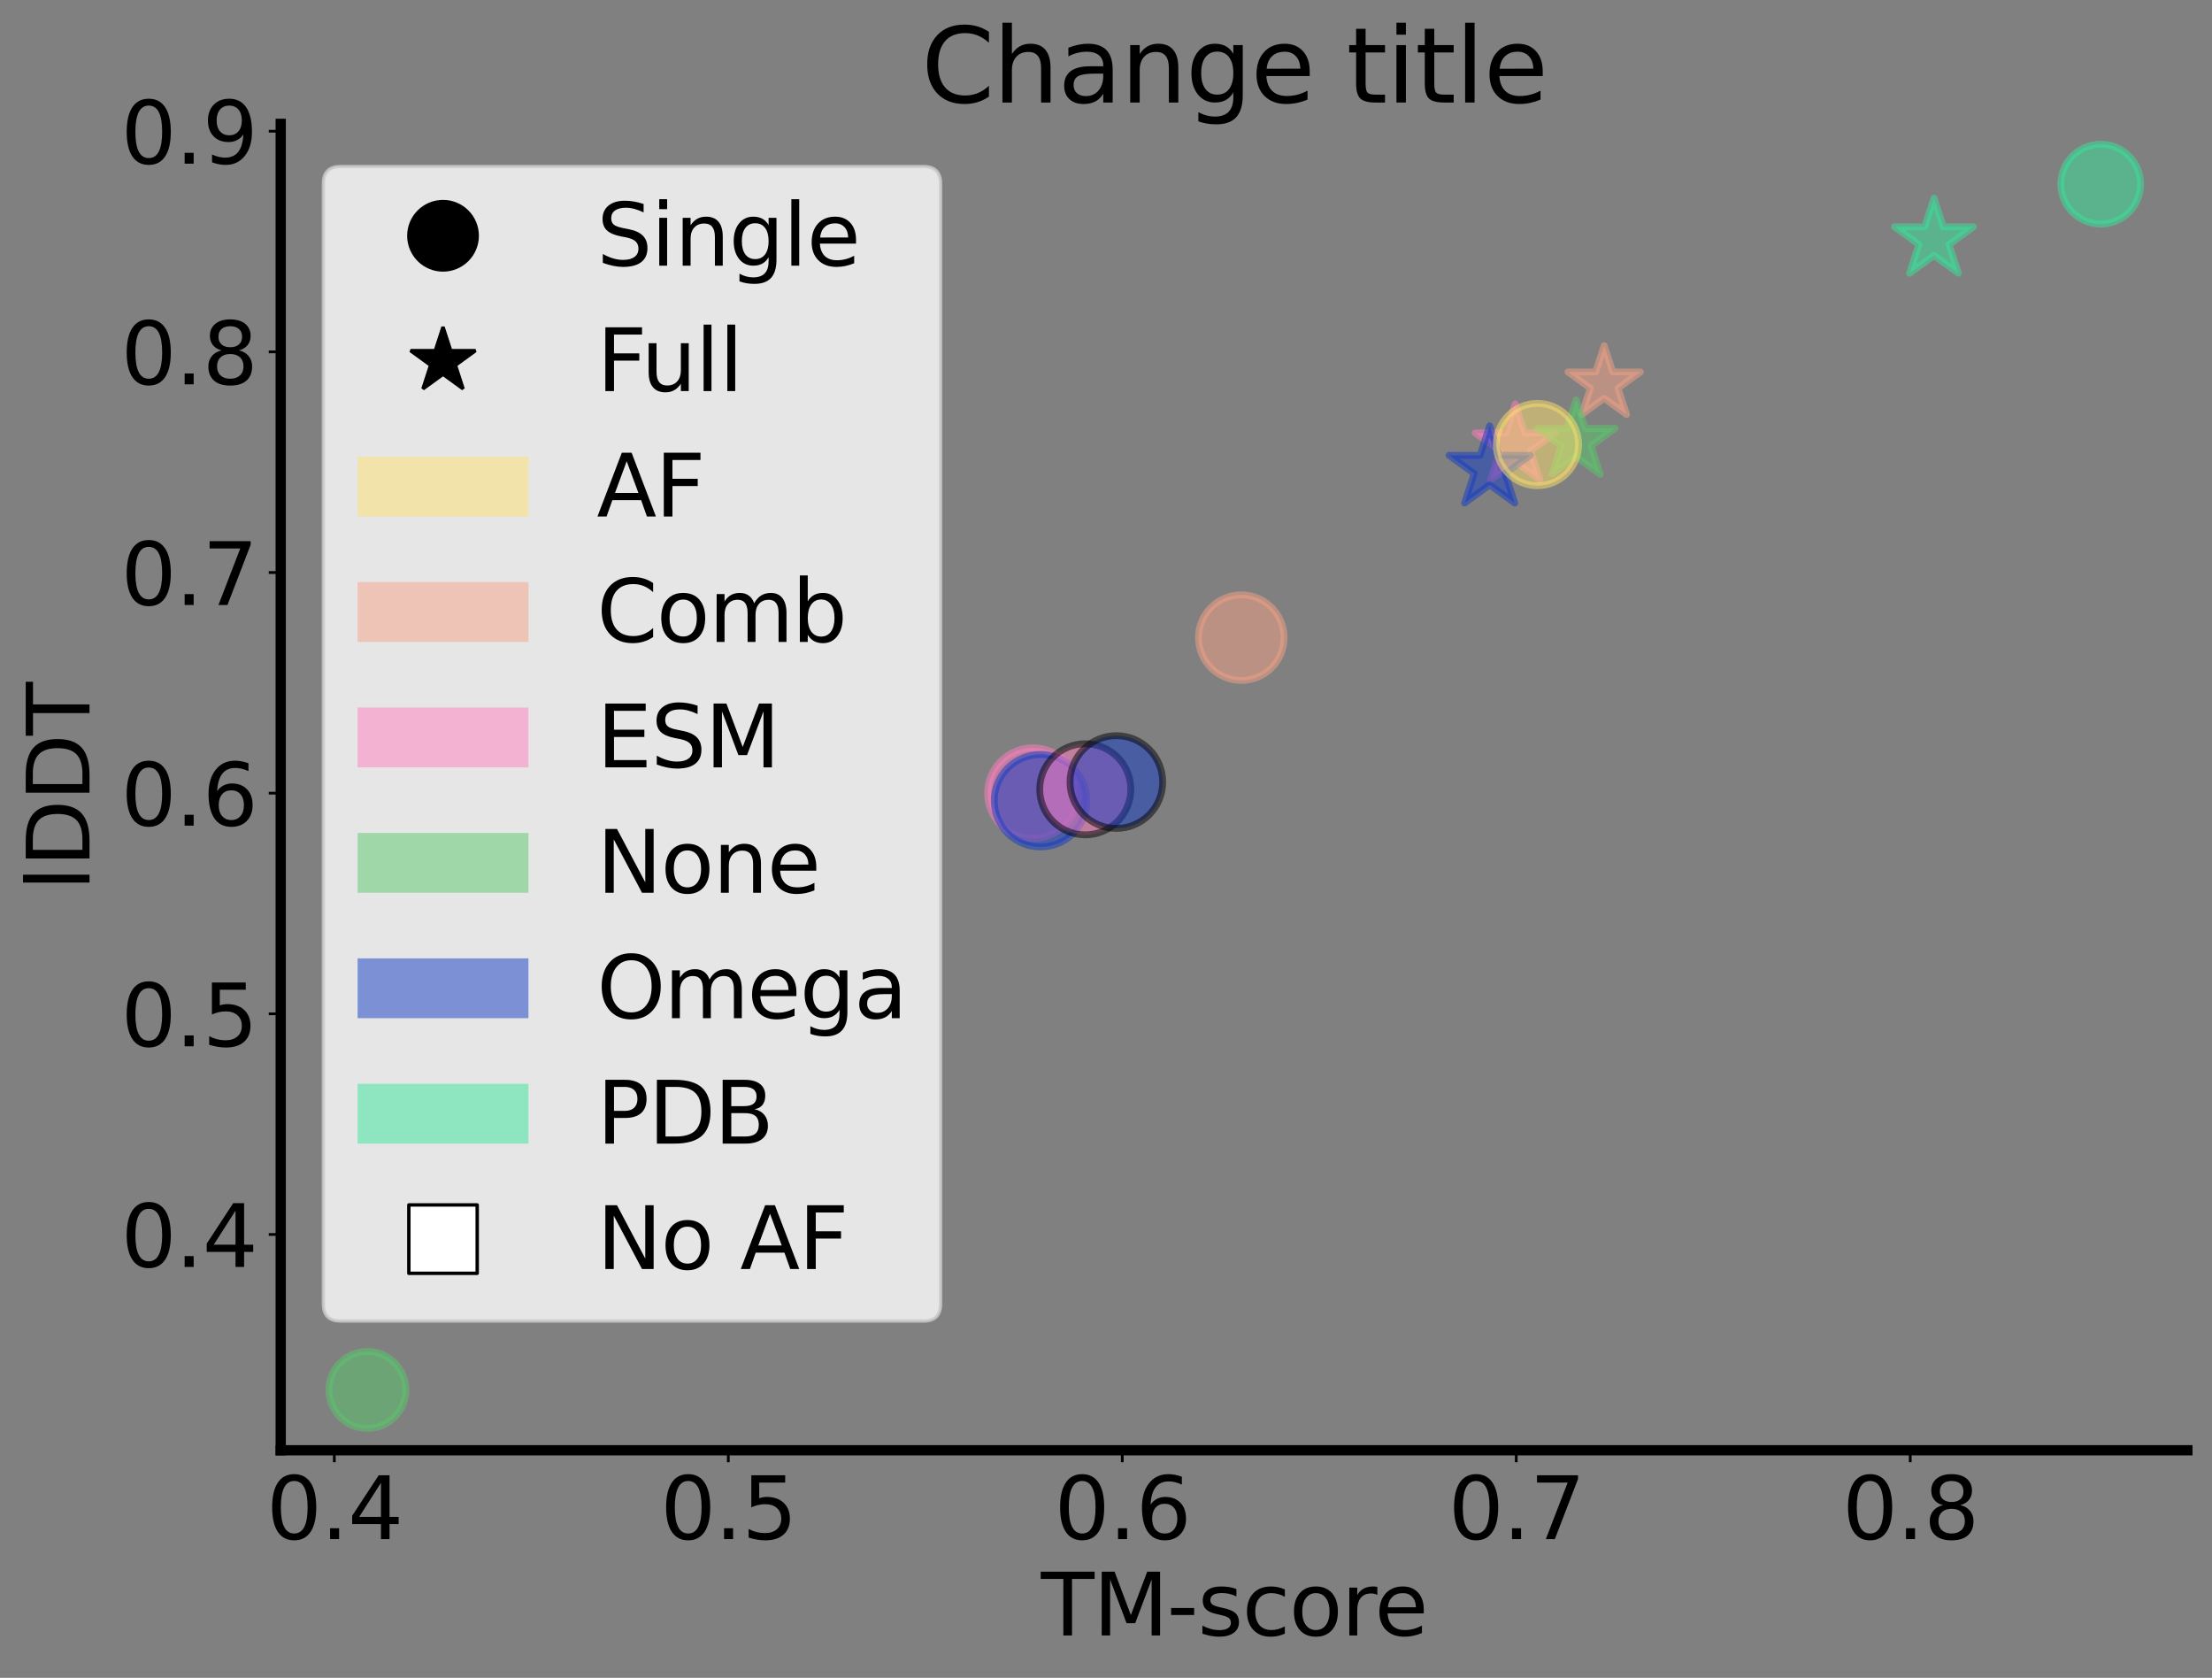 <?xml version="1.0" encoding="utf-8" standalone="no"?>
<!DOCTYPE svg PUBLIC "-//W3C//DTD SVG 1.1//EN"
  "http://www.w3.org/Graphics/SVG/1.1/DTD/svg11.dtd">
<svg xmlns:xlink="http://www.w3.org/1999/xlink" width="647.353pt" height="490.905pt" viewBox="0 0 647.353 490.905" xmlns="http://www.w3.org/2000/svg" version="1.1">
 <rect x="0" y="0" width="647.353" height="490.905" fill="#808080" stroke="none"/>
 <defs>
  <style type="text/css">*{stroke-linejoin: round; stroke-linecap: butt}</style>
 </defs>
 <g id="figure_1">
  <g id="patch_1">
   <path d="M 0 490.905 
L 647.353 490.905 
L 647.353 0 
L 0 0 
L 0 490.905 
z
" style="fill: none"/>
  </g>
  <g id="axes_1">
   <g id="patch_2">
    <path d="M 82.153 424.314 
L 640.153 424.314 
L 640.153 36.234 
L 82.153 36.234 
L 82.153 424.314 
z
" style="fill: none"/>
   </g>
   <g id="PathCollection_1">
    <defs>
     <path id="m1bcff3357e" d="M 0 -11.143 
L -2.502 -3.443 
L -10.598 -3.443 
L -4.048 1.315 
L -6.55 9.015 
L -0 4.256 
L 6.55 9.015 
L 4.048 1.315 
L 10.598 -3.443 
L 2.502 -3.443 
z
" style="stroke: #f5a286; stroke-opacity: 0.5; stroke-width: 2"/>
    </defs>
    <g clip-path="url(#p3a964b0ff4)">
     <use xlink:href="#m1bcff3357e" x="469.475" y="112.266" style="fill: #f5a286; fill-opacity: 0.5; stroke: #f5a286; stroke-opacity: 0.5; stroke-width: 2"/>
    </g>
   </g>
   <g id="PathCollection_2">
    <defs>
     <path id="m42b7e69440" d="M 0 -12.319 
L -2.766 -3.807 
L -11.716 -3.807 
L -4.475 1.454 
L -7.241 9.966 
L -0 4.705 
L 7.241 9.966 
L 4.475 1.454 
L 11.716 -3.807 
L 2.766 -3.807 
z
" style="stroke: #ff7fbf; stroke-opacity: 0.5; stroke-width: 2"/>
    </defs>
    <g clip-path="url(#p3a964b0ff4)">
     <use xlink:href="#m42b7e69440" x="443.443" y="130.469" style="fill: #ff7fbf; fill-opacity: 0.5; stroke: #ff7fbf; stroke-opacity: 0.5; stroke-width: 2"/>
    </g>
   </g>
   <g id="PathCollection_3">
    <defs>
     <path id="m6b576e26ab" d="M 0 -12.027 
L -2.7 -3.717 
L -11.438 -3.717 
L -4.369 1.42 
L -7.069 9.73 
L -0 4.594 
L 7.069 9.73 
L 4.369 1.42 
L 11.438 -3.717 
L 2.7 -3.717 
z
" style="stroke: #5bc86d; stroke-opacity: 0.5; stroke-width: 2"/>
    </defs>
    <g clip-path="url(#p3a964b0ff4)">
     <use xlink:href="#m6b576e26ab" x="461.253" y="129.037" style="fill: #5bc86d; fill-opacity: 0.5; stroke: #5bc86d; stroke-opacity: 0.5; stroke-width: 2"/>
    </g>
   </g>
   <g id="PathCollection_4">
    <defs>
     <path id="m88deab397f" d="M 0 -12.489 
L -2.804 -3.859 
L -11.878 -3.859 
L -4.537 1.474 
L -7.341 10.104 
L -0 4.77 
L 7.341 10.104 
L 4.537 1.474 
L 11.878 -3.859 
L 2.804 -3.859 
z
" style="stroke: #133ac6; stroke-opacity: 0.5; stroke-width: 2"/>
    </defs>
    <g clip-path="url(#p3a964b0ff4)">
     <use xlink:href="#m88deab397f" x="435.955" y="137.078" style="fill: #133ac6; fill-opacity: 0.5; stroke: #133ac6; stroke-opacity: 0.5; stroke-width: 2"/>
    </g>
   </g>
   <g id="PathCollection_5">
    <defs>
     <path id="med94a03a07" d="M 0 -12.142 
L -2.726 -3.752 
L -11.548 -3.752 
L -4.411 1.433 
L -7.137 9.823 
L -0 4.638 
L 7.137 9.823 
L 4.411 1.433 
L 11.548 -3.752 
L 2.726 -3.752 
z
" style="stroke: #37e79c; stroke-opacity: 0.5; stroke-width: 2"/>
    </defs>
    <g clip-path="url(#p3a964b0ff4)">
     <use xlink:href="#med94a03a07" x="565.995" y="70.111" style="fill: #37e79c; fill-opacity: 0.5; stroke: #37e79c; stroke-opacity: 0.5; stroke-width: 2"/>
    </g>
   </g>
   <g id="PathCollection_6">
    <defs>
     <path id="m308ac1f63f" d="M 0 12.045 
C 3.194 12.045 6.259 10.776 8.517 8.517 
C 10.776 6.259 12.045 3.194 12.045 0 
C 12.045 -3.194 10.776 -6.259 8.517 -8.517 
C 6.259 -10.776 3.194 -12.045 0 -12.045 
C -3.194 -12.045 -6.259 -10.776 -8.517 -8.517 
C -10.776 -6.259 -12.045 -3.194 -12.045 0 
C -12.045 3.194 -10.776 6.259 -8.517 8.517 
C -6.259 10.776 -3.194 12.045 0 12.045 
z
" style="stroke: #fde06d; stroke-opacity: 0.5; stroke-width: 2"/>
    </defs>
    <g clip-path="url(#p3a964b0ff4)">
     <use xlink:href="#m308ac1f63f" x="449.943" y="130.059" style="fill: #fde06d; fill-opacity: 0.5; stroke: #fde06d; stroke-opacity: 0.5; stroke-width: 2"/>
    </g>
   </g>
   <g id="PathCollection_7">
    <defs>
     <path id="m7e7eaed81e" d="M 0 12.527 
C 3.322 12.527 6.509 11.207 8.858 8.858 
C 11.207 6.509 12.527 3.322 12.527 0 
C 12.527 -3.322 11.207 -6.509 8.858 -8.858 
C 6.509 -11.207 3.322 -12.527 0 -12.527 
C -3.322 -12.527 -6.509 -11.207 -8.858 -8.858 
C -11.207 -6.509 -12.527 -3.322 -12.527 0 
C -12.527 3.322 -11.207 6.509 -8.858 8.858 
C -6.509 11.207 -3.322 12.527 0 12.527 
z
" style="stroke: #f5a286; stroke-opacity: 0.5; stroke-width: 2"/>
    </defs>
    <g clip-path="url(#p3a964b0ff4)">
     <use xlink:href="#m7e7eaed81e" x="363.27" y="186.563" style="fill: #f5a286; fill-opacity: 0.5; stroke: #f5a286; stroke-opacity: 0.5; stroke-width: 2"/>
    </g>
   </g>
   <g id="PathCollection_8">
    <defs>
     <path id="m5b03b0e726" d="M 0 13.279 
C 3.522 13.279 6.899 11.88 9.39 9.39 
C 11.88 6.899 13.279 3.522 13.279 0 
C 13.279 -3.522 11.88 -6.899 9.39 -9.39 
C 6.899 -11.88 3.522 -13.279 0 -13.279 
C -3.522 -13.279 -6.899 -11.88 -9.39 -9.39 
C -11.88 -6.899 -13.279 -3.522 -13.279 0 
C -13.279 3.522 -11.88 6.899 -9.39 9.39 
C -6.899 11.88 -3.522 13.279 0 13.279 
z
" style="stroke: #ff7fbf; stroke-opacity: 0.5; stroke-width: 2"/>
    </defs>
    <g clip-path="url(#p3a964b0ff4)">
     <use xlink:href="#m5b03b0e726" x="302.322" y="232.065" style="fill: #ff7fbf; fill-opacity: 0.5; stroke: #ff7fbf; stroke-opacity: 0.5; stroke-width: 2"/>
    </g>
   </g>
   <g id="PathCollection_9">
    <defs>
     <path id="m823178248f" d="M 0 11.273 
C 2.99 11.273 5.857 10.085 7.971 7.971 
C 10.085 5.857 11.273 2.99 11.273 0 
C 11.273 -2.99 10.085 -5.857 7.971 -7.971 
C 5.857 -10.085 2.99 -11.273 0 -11.273 
C -2.99 -11.273 -5.857 -10.085 -7.971 -7.971 
C -10.085 -5.857 -11.273 -2.99 -11.273 0 
C -11.273 2.99 -10.085 5.857 -7.971 7.971 
C -5.857 10.085 -2.99 11.273 0 11.273 
z
" style="stroke: #5bc86d; stroke-opacity: 0.5; stroke-width: 2"/>
    </defs>
    <g clip-path="url(#p3a964b0ff4)">
     <use xlink:href="#m823178248f" x="107.517" y="406.674" style="fill: #5bc86d; fill-opacity: 0.5; stroke: #5bc86d; stroke-opacity: 0.5; stroke-width: 2"/>
    </g>
   </g>
   <g id="PathCollection_10">
    <defs>
     <path id="mb2761c5c5d" d="M 0 13.54 
C 3.591 13.54 7.035 12.114 9.574 9.574 
C 12.114 7.035 13.54 3.591 13.54 0 
C 13.54 -3.591 12.114 -7.035 9.574 -9.574 
C 7.035 -12.114 3.591 -13.54 0 -13.54 
C -3.591 -13.54 -7.035 -12.114 -9.574 -9.574 
C -12.114 -7.035 -13.54 -3.591 -13.54 0 
C -13.54 3.591 -12.114 7.035 -9.574 9.574 
C -7.035 12.114 -3.591 13.54 0 13.54 
z
" style="stroke: #133ac6; stroke-opacity: 0.5; stroke-width: 2"/>
    </defs>
    <g clip-path="url(#p3a964b0ff4)">
     <use xlink:href="#mb2761c5c5d" x="304.509" y="234.273" style="fill: #133ac6; fill-opacity: 0.5; stroke: #133ac6; stroke-opacity: 0.5; stroke-width: 2"/>
    </g>
   </g>
   <g id="PathCollection_11">
    <defs>
     <path id="m65fd6602a3" d="M 0 11.679 
C 3.097 11.679 6.068 10.448 8.258 8.258 
C 10.448 6.068 11.679 3.097 11.679 0 
C 11.679 -3.097 10.448 -6.068 8.258 -8.258 
C 6.068 -10.448 3.097 -11.679 0 -11.679 
C -3.097 -11.679 -6.068 -10.448 -8.258 -8.258 
C -10.448 -6.068 -11.679 -3.097 -11.679 0 
C -11.679 3.097 -10.448 6.068 -8.258 8.258 
C -6.068 10.448 -3.097 11.679 0 11.679 
z
" style="stroke: #37e79c; stroke-opacity: 0.5; stroke-width: 2"/>
    </defs>
    <g clip-path="url(#p3a964b0ff4)">
     <use xlink:href="#m65fd6602a3" x="614.789" y="53.874" style="fill: #37e79c; fill-opacity: 0.5; stroke: #37e79c; stroke-opacity: 0.5; stroke-width: 2"/>
    </g>
   </g>
   <g id="PathCollection_12">
    <defs>
     <path id="m7e6c63d368" d="M 0 13.322 
C 3.533 13.322 6.922 11.918 9.42 9.42 
C 11.918 6.922 13.322 3.533 13.322 0 
C 13.322 -3.533 11.918 -6.922 9.42 -9.42 
C 6.922 -11.918 3.533 -13.322 0 -13.322 
C -3.533 -13.322 -6.922 -11.918 -9.42 -9.42 
C -11.918 -6.922 -13.322 -3.533 -13.322 0 
C -13.322 3.533 -11.918 6.922 -9.42 9.42 
C -6.922 11.918 -3.533 13.322 0 13.322 
z
" style="stroke: #000000; stroke-opacity: 0.5; stroke-width: 2"/>
    </defs>
    <g clip-path="url(#p3a964b0ff4)">
     <use xlink:href="#m7e6c63d368" x="317.605" y="230.936" style="fill: #ff7fbf; fill-opacity: 0.5; stroke: #000000; stroke-opacity: 0.5; stroke-width: 2"/>
    </g>
   </g>
   <g id="PathCollection_13">
    <defs>
     <path id="m14594719fa" d="M 0 13.564 
C 3.597 13.564 7.048 12.135 9.591 9.591 
C 12.135 7.048 13.564 3.597 13.564 0 
C 13.564 -3.597 12.135 -7.048 9.591 -9.591 
C 7.048 -12.135 3.597 -13.564 0 -13.564 
C -3.597 -13.564 -7.048 -12.135 -9.591 -9.591 
C -12.135 -7.048 -13.564 -3.597 -13.564 0 
C -13.564 3.597 -12.135 7.048 -9.591 9.591 
C -7.048 12.135 -3.597 13.564 0 13.564 
z
" style="stroke: #000000; stroke-opacity: 0.5; stroke-width: 2"/>
    </defs>
    <g clip-path="url(#p3a964b0ff4)">
     <use xlink:href="#m14594719fa" x="326.707" y="228.809" style="fill: #133ac6; fill-opacity: 0.5; stroke: #000000; stroke-opacity: 0.5; stroke-width: 2"/>
    </g>
   </g>
   <g id="matplotlib.axis_1">
    <g id="xtick_1">
     <g id="line2d_1">
      <defs>
       <path id="m2b9d8634a9" d="M 0 0 
L 0 3.5 
" style="stroke: #000000; stroke-width: 0.8"/>
      </defs>
      <g>
       <use xlink:href="#m2b9d8634a9" x="97.84" y="424.314" style="stroke: #000000; stroke-width: 0.8"/>
      </g>
     </g>
     <g id="text_1">
      <!-- 0.4 -->
      <g transform="translate(77.962 450.31) scale(0.25 -0.25)">
       <defs>
        <path id="DejaVuSans-30" d="M 2034 4250 
Q 1547 4250 1301 3770 
Q 1056 3291 1056 2328 
Q 1056 1369 1301 889 
Q 1547 409 2034 409 
Q 2525 409 2770 889 
Q 3016 1369 3016 2328 
Q 3016 3291 2770 3770 
Q 2525 4250 2034 4250 
z
M 2034 4750 
Q 2819 4750 3233 4129 
Q 3647 3509 3647 2328 
Q 3647 1150 3233 529 
Q 2819 -91 2034 -91 
Q 1250 -91 836 529 
Q 422 1150 422 2328 
Q 422 3509 836 4129 
Q 1250 4750 2034 4750 
z
" transform="scale(0.016)"/>
        <path id="DejaVuSans-2e" d="M 684 794 
L 1344 794 
L 1344 0 
L 684 0 
L 684 794 
z
" transform="scale(0.016)"/>
        <path id="DejaVuSans-34" d="M 2419 4116 
L 825 1625 
L 2419 1625 
L 2419 4116 
z
M 2253 4666 
L 3047 4666 
L 3047 1625 
L 3713 1625 
L 3713 1100 
L 3047 1100 
L 3047 0 
L 2419 0 
L 2419 1100 
L 313 1100 
L 313 1709 
L 2253 4666 
z
" transform="scale(0.016)"/>
       </defs>
       <use xlink:href="#DejaVuSans-30"/>
       <use xlink:href="#DejaVuSans-2e" x="63.623"/>
       <use xlink:href="#DejaVuSans-34" x="95.41"/>
      </g>
     </g>
    </g>
    <g id="xtick_2">
     <g id="line2d_2">
      <g>
       <use xlink:href="#m2b9d8634a9" x="213.14" y="424.314" style="stroke: #000000; stroke-width: 0.8"/>
      </g>
     </g>
     <g id="text_2">
      <!-- 0.5 -->
      <g transform="translate(193.261 450.31) scale(0.25 -0.25)">
       <defs>
        <path id="DejaVuSans-35" d="M 691 4666 
L 3169 4666 
L 3169 4134 
L 1269 4134 
L 1269 2991 
Q 1406 3038 1543 3061 
Q 1681 3084 1819 3084 
Q 2600 3084 3056 2656 
Q 3513 2228 3513 1497 
Q 3513 744 3044 326 
Q 2575 -91 1722 -91 
Q 1428 -91 1123 -41 
Q 819 9 494 109 
L 494 744 
Q 775 591 1075 516 
Q 1375 441 1709 441 
Q 2250 441 2565 725 
Q 2881 1009 2881 1497 
Q 2881 1984 2565 2268 
Q 2250 2553 1709 2553 
Q 1456 2553 1204 2497 
Q 953 2441 691 2322 
L 691 4666 
z
" transform="scale(0.016)"/>
       </defs>
       <use xlink:href="#DejaVuSans-30"/>
       <use xlink:href="#DejaVuSans-2e" x="63.623"/>
       <use xlink:href="#DejaVuSans-35" x="95.41"/>
      </g>
     </g>
    </g>
    <g id="xtick_3">
     <g id="line2d_3">
      <g>
       <use xlink:href="#m2b9d8634a9" x="328.44" y="424.314" style="stroke: #000000; stroke-width: 0.8"/>
      </g>
     </g>
     <g id="text_3">
      <!-- 0.6 -->
      <g transform="translate(308.561 450.31) scale(0.25 -0.25)">
       <defs>
        <path id="DejaVuSans-36" d="M 2113 2584 
Q 1688 2584 1439 2293 
Q 1191 2003 1191 1497 
Q 1191 994 1439 701 
Q 1688 409 2113 409 
Q 2538 409 2786 701 
Q 3034 994 3034 1497 
Q 3034 2003 2786 2293 
Q 2538 2584 2113 2584 
z
M 3366 4563 
L 3366 3988 
Q 3128 4100 2886 4159 
Q 2644 4219 2406 4219 
Q 1781 4219 1451 3797 
Q 1122 3375 1075 2522 
Q 1259 2794 1537 2939 
Q 1816 3084 2150 3084 
Q 2853 3084 3261 2657 
Q 3669 2231 3669 1497 
Q 3669 778 3244 343 
Q 2819 -91 2113 -91 
Q 1303 -91 875 529 
Q 447 1150 447 2328 
Q 447 3434 972 4092 
Q 1497 4750 2381 4750 
Q 2619 4750 2861 4703 
Q 3103 4656 3366 4563 
z
" transform="scale(0.016)"/>
       </defs>
       <use xlink:href="#DejaVuSans-30"/>
       <use xlink:href="#DejaVuSans-2e" x="63.623"/>
       <use xlink:href="#DejaVuSans-36" x="95.41"/>
      </g>
     </g>
    </g>
    <g id="xtick_4">
     <g id="line2d_4">
      <g>
       <use xlink:href="#m2b9d8634a9" x="443.74" y="424.314" style="stroke: #000000; stroke-width: 0.8"/>
      </g>
     </g>
     <g id="text_4">
      <!-- 0.7 -->
      <g transform="translate(423.861 450.31) scale(0.25 -0.25)">
       <defs>
        <path id="DejaVuSans-37" d="M 525 4666 
L 3525 4666 
L 3525 4397 
L 1831 0 
L 1172 0 
L 2766 4134 
L 525 4134 
L 525 4666 
z
" transform="scale(0.016)"/>
       </defs>
       <use xlink:href="#DejaVuSans-30"/>
       <use xlink:href="#DejaVuSans-2e" x="63.623"/>
       <use xlink:href="#DejaVuSans-37" x="95.41"/>
      </g>
     </g>
    </g>
    <g id="xtick_5">
     <g id="line2d_5">
      <g>
       <use xlink:href="#m2b9d8634a9" x="559.04" y="424.314" style="stroke: #000000; stroke-width: 0.8"/>
      </g>
     </g>
     <g id="text_5">
      <!-- 0.8 -->
      <g transform="translate(539.161 450.31) scale(0.25 -0.25)">
       <defs>
        <path id="DejaVuSans-38" d="M 2034 2216 
Q 1584 2216 1326 1975 
Q 1069 1734 1069 1313 
Q 1069 891 1326 650 
Q 1584 409 2034 409 
Q 2484 409 2743 651 
Q 3003 894 3003 1313 
Q 3003 1734 2745 1975 
Q 2488 2216 2034 2216 
z
M 1403 2484 
Q 997 2584 770 2862 
Q 544 3141 544 3541 
Q 544 4100 942 4425 
Q 1341 4750 2034 4750 
Q 2731 4750 3128 4425 
Q 3525 4100 3525 3541 
Q 3525 3141 3298 2862 
Q 3072 2584 2669 2484 
Q 3125 2378 3379 2068 
Q 3634 1759 3634 1313 
Q 3634 634 3220 271 
Q 2806 -91 2034 -91 
Q 1263 -91 848 271 
Q 434 634 434 1313 
Q 434 1759 690 2068 
Q 947 2378 1403 2484 
z
M 1172 3481 
Q 1172 3119 1398 2916 
Q 1625 2713 2034 2713 
Q 2441 2713 2670 2916 
Q 2900 3119 2900 3481 
Q 2900 3844 2670 4047 
Q 2441 4250 2034 4250 
Q 1625 4250 1398 4047 
Q 1172 3844 1172 3481 
z
" transform="scale(0.016)"/>
       </defs>
       <use xlink:href="#DejaVuSans-30"/>
       <use xlink:href="#DejaVuSans-2e" x="63.623"/>
       <use xlink:href="#DejaVuSans-38" x="95.41"/>
      </g>
     </g>
    </g>
    <g id="text_6">
     <!-- TM-score -->
     <g transform="translate(304.641 478.506) scale(0.25 -0.25)">
      <defs>
       <path id="DejaVuSans-54" d="M -19 4666 
L 3928 4666 
L 3928 4134 
L 2272 4134 
L 2272 0 
L 1638 0 
L 1638 4134 
L -19 4134 
L -19 4666 
z
" transform="scale(0.016)"/>
       <path id="DejaVuSans-4d" d="M 628 4666 
L 1569 4666 
L 2759 1491 
L 3956 4666 
L 4897 4666 
L 4897 0 
L 4281 0 
L 4281 4097 
L 3078 897 
L 2444 897 
L 1241 4097 
L 1241 0 
L 628 0 
L 628 4666 
z
" transform="scale(0.016)"/>
       <path id="DejaVuSans-2d" d="M 313 2009 
L 1997 2009 
L 1997 1497 
L 313 1497 
L 313 2009 
z
" transform="scale(0.016)"/>
       <path id="DejaVuSans-73" d="M 2834 3397 
L 2834 2853 
Q 2591 2978 2328 3040 
Q 2066 3103 1784 3103 
Q 1356 3103 1142 2972 
Q 928 2841 928 2578 
Q 928 2378 1081 2264 
Q 1234 2150 1697 2047 
L 1894 2003 
Q 2506 1872 2764 1633 
Q 3022 1394 3022 966 
Q 3022 478 2636 193 
Q 2250 -91 1575 -91 
Q 1294 -91 989 -36 
Q 684 19 347 128 
L 347 722 
Q 666 556 975 473 
Q 1284 391 1588 391 
Q 1994 391 2212 530 
Q 2431 669 2431 922 
Q 2431 1156 2273 1281 
Q 2116 1406 1581 1522 
L 1381 1569 
Q 847 1681 609 1914 
Q 372 2147 372 2553 
Q 372 3047 722 3315 
Q 1072 3584 1716 3584 
Q 2034 3584 2315 3537 
Q 2597 3491 2834 3397 
z
" transform="scale(0.016)"/>
       <path id="DejaVuSans-63" d="M 3122 3366 
L 3122 2828 
Q 2878 2963 2633 3030 
Q 2388 3097 2138 3097 
Q 1578 3097 1268 2742 
Q 959 2388 959 1747 
Q 959 1106 1268 751 
Q 1578 397 2138 397 
Q 2388 397 2633 464 
Q 2878 531 3122 666 
L 3122 134 
Q 2881 22 2623 -34 
Q 2366 -91 2075 -91 
Q 1284 -91 818 406 
Q 353 903 353 1747 
Q 353 2603 823 3093 
Q 1294 3584 2113 3584 
Q 2378 3584 2631 3529 
Q 2884 3475 3122 3366 
z
" transform="scale(0.016)"/>
       <path id="DejaVuSans-6f" d="M 1959 3097 
Q 1497 3097 1228 2736 
Q 959 2375 959 1747 
Q 959 1119 1226 758 
Q 1494 397 1959 397 
Q 2419 397 2687 759 
Q 2956 1122 2956 1747 
Q 2956 2369 2687 2733 
Q 2419 3097 1959 3097 
z
M 1959 3584 
Q 2709 3584 3137 3096 
Q 3566 2609 3566 1747 
Q 3566 888 3137 398 
Q 2709 -91 1959 -91 
Q 1206 -91 779 398 
Q 353 888 353 1747 
Q 353 2609 779 3096 
Q 1206 3584 1959 3584 
z
" transform="scale(0.016)"/>
       <path id="DejaVuSans-72" d="M 2631 2963 
Q 2534 3019 2420 3045 
Q 2306 3072 2169 3072 
Q 1681 3072 1420 2755 
Q 1159 2438 1159 1844 
L 1159 0 
L 581 0 
L 581 3500 
L 1159 3500 
L 1159 2956 
Q 1341 3275 1631 3429 
Q 1922 3584 2338 3584 
Q 2397 3584 2469 3576 
Q 2541 3569 2628 3553 
L 2631 2963 
z
" transform="scale(0.016)"/>
       <path id="DejaVuSans-65" d="M 3597 1894 
L 3597 1613 
L 953 1613 
Q 991 1019 1311 708 
Q 1631 397 2203 397 
Q 2534 397 2845 478 
Q 3156 559 3463 722 
L 3463 178 
Q 3153 47 2828 -22 
Q 2503 -91 2169 -91 
Q 1331 -91 842 396 
Q 353 884 353 1716 
Q 353 2575 817 3079 
Q 1281 3584 2069 3584 
Q 2775 3584 3186 3129 
Q 3597 2675 3597 1894 
z
M 3022 2063 
Q 3016 2534 2758 2815 
Q 2500 3097 2075 3097 
Q 1594 3097 1305 2825 
Q 1016 2553 972 2059 
L 3022 2063 
z
" transform="scale(0.016)"/>
      </defs>
      <use xlink:href="#DejaVuSans-54"/>
      <use xlink:href="#DejaVuSans-4d" x="61.084"/>
      <use xlink:href="#DejaVuSans-2d" x="147.363"/>
      <use xlink:href="#DejaVuSans-73" x="183.447"/>
      <use xlink:href="#DejaVuSans-63" x="235.547"/>
      <use xlink:href="#DejaVuSans-6f" x="290.527"/>
      <use xlink:href="#DejaVuSans-72" x="351.709"/>
      <use xlink:href="#DejaVuSans-65" x="390.572"/>
     </g>
    </g>
   </g>
   <g id="matplotlib.axis_2">
    <g id="ytick_1">
     <g id="line2d_6">
      <defs>
       <path id="m0571180f5f" d="M 0 0 
L -3.5 0 
" style="stroke: #000000; stroke-width: 0.8"/>
      </defs>
      <g>
       <use xlink:href="#m0571180f5f" x="82.153" y="361.185" style="stroke: #000000; stroke-width: 0.8"/>
      </g>
     </g>
     <g id="text_7">
      <!-- 0.4 -->
      <g transform="translate(35.395 370.683) scale(0.25 -0.25)">
       <use xlink:href="#DejaVuSans-30"/>
       <use xlink:href="#DejaVuSans-2e" x="63.623"/>
       <use xlink:href="#DejaVuSans-34" x="95.41"/>
      </g>
     </g>
    </g>
    <g id="ytick_2">
     <g id="line2d_7">
      <g>
       <use xlink:href="#m0571180f5f" x="82.153" y="296.626" style="stroke: #000000; stroke-width: 0.8"/>
      </g>
     </g>
     <g id="text_8">
      <!-- 0.5 -->
      <g transform="translate(35.395 306.124) scale(0.25 -0.25)">
       <use xlink:href="#DejaVuSans-30"/>
       <use xlink:href="#DejaVuSans-2e" x="63.623"/>
       <use xlink:href="#DejaVuSans-35" x="95.41"/>
      </g>
     </g>
    </g>
    <g id="ytick_3">
     <g id="line2d_8">
      <g>
       <use xlink:href="#m0571180f5f" x="82.153" y="232.067" style="stroke: #000000; stroke-width: 0.8"/>
      </g>
     </g>
     <g id="text_9">
      <!-- 0.6 -->
      <g transform="translate(35.395 241.565) scale(0.25 -0.25)">
       <use xlink:href="#DejaVuSans-30"/>
       <use xlink:href="#DejaVuSans-2e" x="63.623"/>
       <use xlink:href="#DejaVuSans-36" x="95.41"/>
      </g>
     </g>
    </g>
    <g id="ytick_4">
     <g id="line2d_9">
      <g>
       <use xlink:href="#m0571180f5f" x="82.153" y="167.507" style="stroke: #000000; stroke-width: 0.8"/>
      </g>
     </g>
     <g id="text_10">
      <!-- 0.7 -->
      <g transform="translate(35.395 177.005) scale(0.25 -0.25)">
       <use xlink:href="#DejaVuSans-30"/>
       <use xlink:href="#DejaVuSans-2e" x="63.623"/>
       <use xlink:href="#DejaVuSans-37" x="95.41"/>
      </g>
     </g>
    </g>
    <g id="ytick_5">
     <g id="line2d_10">
      <g>
       <use xlink:href="#m0571180f5f" x="82.153" y="102.948" style="stroke: #000000; stroke-width: 0.8"/>
      </g>
     </g>
     <g id="text_11">
      <!-- 0.8 -->
      <g transform="translate(35.395 112.446) scale(0.25 -0.25)">
       <use xlink:href="#DejaVuSans-30"/>
       <use xlink:href="#DejaVuSans-2e" x="63.623"/>
       <use xlink:href="#DejaVuSans-38" x="95.41"/>
      </g>
     </g>
    </g>
    <g id="ytick_6">
     <g id="line2d_11">
      <g>
       <use xlink:href="#m0571180f5f" x="82.153" y="38.389" style="stroke: #000000; stroke-width: 0.8"/>
      </g>
     </g>
     <g id="text_12">
      <!-- 0.9 -->
      <g transform="translate(35.395 47.887) scale(0.25 -0.25)">
       <defs>
        <path id="DejaVuSans-39" d="M 703 97 
L 703 672 
Q 941 559 1184 500 
Q 1428 441 1663 441 
Q 2288 441 2617 861 
Q 2947 1281 2994 2138 
Q 2813 1869 2534 1725 
Q 2256 1581 1919 1581 
Q 1219 1581 811 2004 
Q 403 2428 403 3163 
Q 403 3881 828 4315 
Q 1253 4750 1959 4750 
Q 2769 4750 3195 4129 
Q 3622 3509 3622 2328 
Q 3622 1225 3098 567 
Q 2575 -91 1691 -91 
Q 1453 -91 1209 -44 
Q 966 3 703 97 
z
M 1959 2075 
Q 2384 2075 2632 2365 
Q 2881 2656 2881 3163 
Q 2881 3666 2632 3958 
Q 2384 4250 1959 4250 
Q 1534 4250 1286 3958 
Q 1038 3666 1038 3163 
Q 1038 2656 1286 2365 
Q 1534 2075 1959 2075 
z
" transform="scale(0.016)"/>
       </defs>
       <use xlink:href="#DejaVuSans-30"/>
       <use xlink:href="#DejaVuSans-2e" x="63.623"/>
       <use xlink:href="#DejaVuSans-39" x="95.41"/>
      </g>
     </g>
    </g>
    <g id="text_13">
     <!-- lDDT -->
     <g transform="translate(26.196 260.632) rotate(-90) scale(0.25 -0.25)">
      <defs>
       <path id="DejaVuSans-6c" d="M 603 4863 
L 1178 4863 
L 1178 0 
L 603 0 
L 603 4863 
z
" transform="scale(0.016)"/>
       <path id="DejaVuSans-44" d="M 1259 4147 
L 1259 519 
L 2022 519 
Q 2988 519 3436 956 
Q 3884 1394 3884 2338 
Q 3884 3275 3436 3711 
Q 2988 4147 2022 4147 
L 1259 4147 
z
M 628 4666 
L 1925 4666 
Q 3281 4666 3915 4102 
Q 4550 3538 4550 2338 
Q 4550 1131 3912 565 
Q 3275 0 1925 0 
L 628 0 
L 628 4666 
z
" transform="scale(0.016)"/>
      </defs>
      <use xlink:href="#DejaVuSans-6c"/>
      <use xlink:href="#DejaVuSans-44" x="27.783"/>
      <use xlink:href="#DejaVuSans-44" x="104.785"/>
      <use xlink:href="#DejaVuSans-54" x="181.787"/>
     </g>
    </g>
   </g>
   <g id="patch_3">
    <path d="M 82.153 424.314 
L 82.153 36.234 
" style="fill: none; stroke: #000000; stroke-width: 3; stroke-linejoin: miter; stroke-linecap: square"/>
   </g>
   <g id="patch_4">
    <path d="M 82.153 424.314 
L 640.153 424.314 
" style="fill: none; stroke: #000000; stroke-width: 3; stroke-linejoin: miter; stroke-linecap: square"/>
   </g>
   <g id="text_14">
    <!-- Change title -->
    <g transform="translate(269.63 29.995) scale(0.3 -0.3)">
     <defs>
      <path id="DejaVuSans-43" d="M 4122 4306 
L 4122 3641 
Q 3803 3938 3442 4084 
Q 3081 4231 2675 4231 
Q 1875 4231 1450 3742 
Q 1025 3253 1025 2328 
Q 1025 1406 1450 917 
Q 1875 428 2675 428 
Q 3081 428 3442 575 
Q 3803 722 4122 1019 
L 4122 359 
Q 3791 134 3420 21 
Q 3050 -91 2638 -91 
Q 1578 -91 968 557 
Q 359 1206 359 2328 
Q 359 3453 968 4101 
Q 1578 4750 2638 4750 
Q 3056 4750 3426 4639 
Q 3797 4528 4122 4306 
z
" transform="scale(0.016)"/>
      <path id="DejaVuSans-68" d="M 3513 2113 
L 3513 0 
L 2938 0 
L 2938 2094 
Q 2938 2591 2744 2837 
Q 2550 3084 2163 3084 
Q 1697 3084 1428 2787 
Q 1159 2491 1159 1978 
L 1159 0 
L 581 0 
L 581 4863 
L 1159 4863 
L 1159 2956 
Q 1366 3272 1645 3428 
Q 1925 3584 2291 3584 
Q 2894 3584 3203 3211 
Q 3513 2838 3513 2113 
z
" transform="scale(0.016)"/>
      <path id="DejaVuSans-61" d="M 2194 1759 
Q 1497 1759 1228 1600 
Q 959 1441 959 1056 
Q 959 750 1161 570 
Q 1363 391 1709 391 
Q 2188 391 2477 730 
Q 2766 1069 2766 1631 
L 2766 1759 
L 2194 1759 
z
M 3341 1997 
L 3341 0 
L 2766 0 
L 2766 531 
Q 2569 213 2275 61 
Q 1981 -91 1556 -91 
Q 1019 -91 701 211 
Q 384 513 384 1019 
Q 384 1609 779 1909 
Q 1175 2209 1959 2209 
L 2766 2209 
L 2766 2266 
Q 2766 2663 2505 2880 
Q 2244 3097 1772 3097 
Q 1472 3097 1187 3025 
Q 903 2953 641 2809 
L 641 3341 
Q 956 3463 1253 3523 
Q 1550 3584 1831 3584 
Q 2591 3584 2966 3190 
Q 3341 2797 3341 1997 
z
" transform="scale(0.016)"/>
      <path id="DejaVuSans-6e" d="M 3513 2113 
L 3513 0 
L 2938 0 
L 2938 2094 
Q 2938 2591 2744 2837 
Q 2550 3084 2163 3084 
Q 1697 3084 1428 2787 
Q 1159 2491 1159 1978 
L 1159 0 
L 581 0 
L 581 3500 
L 1159 3500 
L 1159 2956 
Q 1366 3272 1645 3428 
Q 1925 3584 2291 3584 
Q 2894 3584 3203 3211 
Q 3513 2838 3513 2113 
z
" transform="scale(0.016)"/>
      <path id="DejaVuSans-67" d="M 2906 1791 
Q 2906 2416 2648 2759 
Q 2391 3103 1925 3103 
Q 1463 3103 1205 2759 
Q 947 2416 947 1791 
Q 947 1169 1205 825 
Q 1463 481 1925 481 
Q 2391 481 2648 825 
Q 2906 1169 2906 1791 
z
M 3481 434 
Q 3481 -459 3084 -895 
Q 2688 -1331 1869 -1331 
Q 1566 -1331 1297 -1286 
Q 1028 -1241 775 -1147 
L 775 -588 
Q 1028 -725 1275 -790 
Q 1522 -856 1778 -856 
Q 2344 -856 2625 -561 
Q 2906 -266 2906 331 
L 2906 616 
Q 2728 306 2450 153 
Q 2172 0 1784 0 
Q 1141 0 747 490 
Q 353 981 353 1791 
Q 353 2603 747 3093 
Q 1141 3584 1784 3584 
Q 2172 3584 2450 3431 
Q 2728 3278 2906 2969 
L 2906 3500 
L 3481 3500 
L 3481 434 
z
" transform="scale(0.016)"/>
      <path id="DejaVuSans-20" transform="scale(0.016)"/>
      <path id="DejaVuSans-74" d="M 1172 4494 
L 1172 3500 
L 2356 3500 
L 2356 3053 
L 1172 3053 
L 1172 1153 
Q 1172 725 1289 603 
Q 1406 481 1766 481 
L 2356 481 
L 2356 0 
L 1766 0 
Q 1100 0 847 248 
Q 594 497 594 1153 
L 594 3053 
L 172 3053 
L 172 3500 
L 594 3500 
L 594 4494 
L 1172 4494 
z
" transform="scale(0.016)"/>
      <path id="DejaVuSans-69" d="M 603 3500 
L 1178 3500 
L 1178 0 
L 603 0 
L 603 3500 
z
M 603 4863 
L 1178 4863 
L 1178 4134 
L 603 4134 
L 603 4863 
z
" transform="scale(0.016)"/>
     </defs>
     <use xlink:href="#DejaVuSans-43"/>
     <use xlink:href="#DejaVuSans-68" x="69.824"/>
     <use xlink:href="#DejaVuSans-61" x="133.203"/>
     <use xlink:href="#DejaVuSans-6e" x="194.482"/>
     <use xlink:href="#DejaVuSans-67" x="257.861"/>
     <use xlink:href="#DejaVuSans-65" x="321.338"/>
     <use xlink:href="#DejaVuSans-20" x="382.861"/>
     <use xlink:href="#DejaVuSans-74" x="414.648"/>
     <use xlink:href="#DejaVuSans-69" x="453.857"/>
     <use xlink:href="#DejaVuSans-74" x="481.641"/>
     <use xlink:href="#DejaVuSans-6c" x="520.85"/>
     <use xlink:href="#DejaVuSans-65" x="548.633"/>
    </g>
   </g>
   <g id="legend_1">
    <g id="patch_5">
     <path d="M 99.653 386.492 
L 270.259 386.492 
Q 275.259 386.492 275.259 381.492 
L 275.259 53.734 
Q 275.259 48.734 270.259 48.734 
L 99.653 48.734 
Q 94.653 48.734 94.653 53.734 
L 94.653 381.492 
Q 94.653 386.492 99.653 386.492 
z
" style="fill: #ffffff; opacity: 0.8; stroke: #cccccc; stroke-linejoin: miter"/>
    </g>
    <g id="line2d_12">
     <defs>
      <path id="m1e49ad7636" d="M 0 10 
C 2.652 10 5.196 8.946 7.071 7.071 
C 8.946 5.196 10 2.652 10 0 
C 10 -2.652 8.946 -5.196 7.071 -7.071 
C 5.196 -8.946 2.652 -10 0 -10 
C -2.652 -10 -5.196 -8.946 -7.071 -7.071 
C -8.946 -5.196 -10 -2.652 -10 0 
C -10 2.652 -8.946 5.196 -7.071 7.071 
C -5.196 8.946 -2.652 10 0 10 
z
" style="stroke: #000000"/>
     </defs>
     <g>
      <use xlink:href="#m1e49ad7636" x="129.653" y="68.98" style="stroke: #000000"/>
     </g>
    </g>
    <g id="text_15">
     <!-- Single -->
     <g transform="translate(174.653 77.73) scale(0.25 -0.25)">
      <defs>
       <path id="DejaVuSans-53" d="M 3425 4513 
L 3425 3897 
Q 3066 4069 2747 4153 
Q 2428 4238 2131 4238 
Q 1616 4238 1336 4038 
Q 1056 3838 1056 3469 
Q 1056 3159 1242 3001 
Q 1428 2844 1947 2747 
L 2328 2669 
Q 3034 2534 3370 2195 
Q 3706 1856 3706 1288 
Q 3706 609 3251 259 
Q 2797 -91 1919 -91 
Q 1588 -91 1214 -16 
Q 841 59 441 206 
L 441 856 
Q 825 641 1194 531 
Q 1563 422 1919 422 
Q 2459 422 2753 634 
Q 3047 847 3047 1241 
Q 3047 1584 2836 1778 
Q 2625 1972 2144 2069 
L 1759 2144 
Q 1053 2284 737 2584 
Q 422 2884 422 3419 
Q 422 4038 858 4394 
Q 1294 4750 2059 4750 
Q 2388 4750 2728 4690 
Q 3069 4631 3425 4513 
z
" transform="scale(0.016)"/>
      </defs>
      <use xlink:href="#DejaVuSans-53"/>
      <use xlink:href="#DejaVuSans-69" x="63.477"/>
      <use xlink:href="#DejaVuSans-6e" x="91.26"/>
      <use xlink:href="#DejaVuSans-67" x="154.639"/>
      <use xlink:href="#DejaVuSans-6c" x="218.115"/>
      <use xlink:href="#DejaVuSans-65" x="245.898"/>
     </g>
    </g>
    <g id="line2d_13">
     <defs>
      <path id="m660ebb96da" d="M 0 -10 
L -2.245 -3.09 
L -9.511 -3.09 
L -3.633 1.18 
L -5.878 8.09 
L -0 3.82 
L 5.878 8.09 
L 3.633 1.18 
L 9.511 -3.09 
L 2.245 -3.09 
z
" style="stroke: #000000; stroke-linejoin: bevel"/>
     </defs>
     <g>
      <use xlink:href="#m660ebb96da" x="129.653" y="105.676" style="stroke: #000000; stroke-linejoin: bevel"/>
     </g>
    </g>
    <g id="text_16">
     <!-- Full -->
     <g transform="translate(174.653 114.426) scale(0.25 -0.25)">
      <defs>
       <path id="DejaVuSans-46" d="M 628 4666 
L 3309 4666 
L 3309 4134 
L 1259 4134 
L 1259 2759 
L 3109 2759 
L 3109 2228 
L 1259 2228 
L 1259 0 
L 628 0 
L 628 4666 
z
" transform="scale(0.016)"/>
       <path id="DejaVuSans-75" d="M 544 1381 
L 544 3500 
L 1119 3500 
L 1119 1403 
Q 1119 906 1312 657 
Q 1506 409 1894 409 
Q 2359 409 2629 706 
Q 2900 1003 2900 1516 
L 2900 3500 
L 3475 3500 
L 3475 0 
L 2900 0 
L 2900 538 
Q 2691 219 2414 64 
Q 2138 -91 1772 -91 
Q 1169 -91 856 284 
Q 544 659 544 1381 
z
M 1991 3584 
L 1991 3584 
z
" transform="scale(0.016)"/>
      </defs>
      <use xlink:href="#DejaVuSans-46"/>
      <use xlink:href="#DejaVuSans-75" x="52.02"/>
      <use xlink:href="#DejaVuSans-6c" x="115.398"/>
      <use xlink:href="#DejaVuSans-6c" x="143.182"/>
     </g>
    </g>
    <g id="patch_6">
     <path d="M 104.653 151.121 
L 154.653 151.121 
L 154.653 133.621 
L 104.653 133.621 
z
" style="fill: #fde06d; opacity: 0.5"/>
    </g>
    <g id="text_17">
     <!-- AF -->
     <g transform="translate(174.653 151.121) scale(0.25 -0.25)">
      <defs>
       <path id="DejaVuSans-41" d="M 2188 4044 
L 1331 1722 
L 3047 1722 
L 2188 4044 
z
M 1831 4666 
L 2547 4666 
L 4325 0 
L 3669 0 
L 3244 1197 
L 1141 1197 
L 716 0 
L 50 0 
L 1831 4666 
z
" transform="scale(0.016)"/>
      </defs>
      <use xlink:href="#DejaVuSans-41"/>
      <use xlink:href="#DejaVuSans-46" x="68.408"/>
     </g>
    </g>
    <g id="patch_7">
     <path d="M 104.653 187.816 
L 154.653 187.816 
L 154.653 170.316 
L 104.653 170.316 
z
" style="fill: #f5a286; opacity: 0.5"/>
    </g>
    <g id="text_18">
     <!-- Comb -->
     <g transform="translate(174.653 187.816) scale(0.25 -0.25)">
      <defs>
       <path id="DejaVuSans-6d" d="M 3328 2828 
Q 3544 3216 3844 3400 
Q 4144 3584 4550 3584 
Q 5097 3584 5394 3201 
Q 5691 2819 5691 2113 
L 5691 0 
L 5113 0 
L 5113 2094 
Q 5113 2597 4934 2840 
Q 4756 3084 4391 3084 
Q 3944 3084 3684 2787 
Q 3425 2491 3425 1978 
L 3425 0 
L 2847 0 
L 2847 2094 
Q 2847 2600 2669 2842 
Q 2491 3084 2119 3084 
Q 1678 3084 1418 2786 
Q 1159 2488 1159 1978 
L 1159 0 
L 581 0 
L 581 3500 
L 1159 3500 
L 1159 2956 
Q 1356 3278 1631 3431 
Q 1906 3584 2284 3584 
Q 2666 3584 2933 3390 
Q 3200 3197 3328 2828 
z
" transform="scale(0.016)"/>
       <path id="DejaVuSans-62" d="M 3116 1747 
Q 3116 2381 2855 2742 
Q 2594 3103 2138 3103 
Q 1681 3103 1420 2742 
Q 1159 2381 1159 1747 
Q 1159 1113 1420 752 
Q 1681 391 2138 391 
Q 2594 391 2855 752 
Q 3116 1113 3116 1747 
z
M 1159 2969 
Q 1341 3281 1617 3432 
Q 1894 3584 2278 3584 
Q 2916 3584 3314 3078 
Q 3713 2572 3713 1747 
Q 3713 922 3314 415 
Q 2916 -91 2278 -91 
Q 1894 -91 1617 61 
Q 1341 213 1159 525 
L 1159 0 
L 581 0 
L 581 4863 
L 1159 4863 
L 1159 2969 
z
" transform="scale(0.016)"/>
      </defs>
      <use xlink:href="#DejaVuSans-43"/>
      <use xlink:href="#DejaVuSans-6f" x="69.824"/>
      <use xlink:href="#DejaVuSans-6d" x="131.006"/>
      <use xlink:href="#DejaVuSans-62" x="228.418"/>
     </g>
    </g>
    <g id="patch_8">
     <path d="M 104.653 224.512 
L 154.653 224.512 
L 154.653 207.012 
L 104.653 207.012 
z
" style="fill: #ff7fbf; opacity: 0.5"/>
    </g>
    <g id="text_19">
     <!-- ESM -->
     <g transform="translate(174.653 224.512) scale(0.25 -0.25)">
      <defs>
       <path id="DejaVuSans-45" d="M 628 4666 
L 3578 4666 
L 3578 4134 
L 1259 4134 
L 1259 2753 
L 3481 2753 
L 3481 2222 
L 1259 2222 
L 1259 531 
L 3634 531 
L 3634 0 
L 628 0 
L 628 4666 
z
" transform="scale(0.016)"/>
      </defs>
      <use xlink:href="#DejaVuSans-45"/>
      <use xlink:href="#DejaVuSans-53" x="63.184"/>
      <use xlink:href="#DejaVuSans-4d" x="126.66"/>
     </g>
    </g>
    <g id="patch_9">
     <path d="M 104.653 261.207 
L 154.653 261.207 
L 154.653 243.707 
L 104.653 243.707 
z
" style="fill: #5bc86d; opacity: 0.5"/>
    </g>
    <g id="text_20">
     <!-- None -->
     <g transform="translate(174.653 261.207) scale(0.25 -0.25)">
      <defs>
       <path id="DejaVuSans-4e" d="M 628 4666 
L 1478 4666 
L 3547 763 
L 3547 4666 
L 4159 4666 
L 4159 0 
L 3309 0 
L 1241 3903 
L 1241 0 
L 628 0 
L 628 4666 
z
" transform="scale(0.016)"/>
      </defs>
      <use xlink:href="#DejaVuSans-4e"/>
      <use xlink:href="#DejaVuSans-6f" x="74.805"/>
      <use xlink:href="#DejaVuSans-6e" x="135.986"/>
      <use xlink:href="#DejaVuSans-65" x="199.365"/>
     </g>
    </g>
    <g id="patch_10">
     <path d="M 104.653 297.902 
L 154.653 297.902 
L 154.653 280.402 
L 104.653 280.402 
z
" style="fill: #133ac6; opacity: 0.5"/>
    </g>
    <g id="text_21">
     <!-- Omega -->
     <g transform="translate(174.653 297.902) scale(0.25 -0.25)">
      <defs>
       <path id="DejaVuSans-4f" d="M 2522 4238 
Q 1834 4238 1429 3725 
Q 1025 3213 1025 2328 
Q 1025 1447 1429 934 
Q 1834 422 2522 422 
Q 3209 422 3611 934 
Q 4013 1447 4013 2328 
Q 4013 3213 3611 3725 
Q 3209 4238 2522 4238 
z
M 2522 4750 
Q 3503 4750 4090 4092 
Q 4678 3434 4678 2328 
Q 4678 1225 4090 567 
Q 3503 -91 2522 -91 
Q 1538 -91 948 565 
Q 359 1222 359 2328 
Q 359 3434 948 4092 
Q 1538 4750 2522 4750 
z
" transform="scale(0.016)"/>
      </defs>
      <use xlink:href="#DejaVuSans-4f"/>
      <use xlink:href="#DejaVuSans-6d" x="78.711"/>
      <use xlink:href="#DejaVuSans-65" x="176.123"/>
      <use xlink:href="#DejaVuSans-67" x="237.646"/>
      <use xlink:href="#DejaVuSans-61" x="301.123"/>
     </g>
    </g>
    <g id="patch_11">
     <path d="M 104.653 334.598 
L 154.653 334.598 
L 154.653 317.098 
L 104.653 317.098 
z
" style="fill: #37e79c; opacity: 0.5"/>
    </g>
    <g id="text_22">
     <!-- PDB -->
     <g transform="translate(174.653 334.598) scale(0.25 -0.25)">
      <defs>
       <path id="DejaVuSans-50" d="M 1259 4147 
L 1259 2394 
L 2053 2394 
Q 2494 2394 2734 2622 
Q 2975 2850 2975 3272 
Q 2975 3691 2734 3919 
Q 2494 4147 2053 4147 
L 1259 4147 
z
M 628 4666 
L 2053 4666 
Q 2838 4666 3239 4311 
Q 3641 3956 3641 3272 
Q 3641 2581 3239 2228 
Q 2838 1875 2053 1875 
L 1259 1875 
L 1259 0 
L 628 0 
L 628 4666 
z
" transform="scale(0.016)"/>
       <path id="DejaVuSans-42" d="M 1259 2228 
L 1259 519 
L 2272 519 
Q 2781 519 3026 730 
Q 3272 941 3272 1375 
Q 3272 1813 3026 2020 
Q 2781 2228 2272 2228 
L 1259 2228 
z
M 1259 4147 
L 1259 2741 
L 2194 2741 
Q 2656 2741 2882 2914 
Q 3109 3088 3109 3444 
Q 3109 3797 2882 3972 
Q 2656 4147 2194 4147 
L 1259 4147 
z
M 628 4666 
L 2241 4666 
Q 2963 4666 3353 4366 
Q 3744 4066 3744 3513 
Q 3744 3084 3544 2831 
Q 3344 2578 2956 2516 
Q 3422 2416 3680 2098 
Q 3938 1781 3938 1306 
Q 3938 681 3513 340 
Q 3088 0 2303 0 
L 628 0 
L 628 4666 
z
" transform="scale(0.016)"/>
      </defs>
      <use xlink:href="#DejaVuSans-50"/>
      <use xlink:href="#DejaVuSans-44" x="60.303"/>
      <use xlink:href="#DejaVuSans-42" x="137.305"/>
     </g>
    </g>
    <g id="line2d_14">
     <defs>
      <path id="ma471d37167" d="M -10 10 
L 10 10 
L 10 -10 
L -10 -10 
z
" style="stroke: #000000; stroke-linejoin: miter"/>
     </defs>
     <g>
      <use xlink:href="#ma471d37167" x="129.653" y="362.543" style="fill: #ffffff; stroke: #000000; stroke-linejoin: miter"/>
     </g>
    </g>
    <g id="text_23">
     <!-- No AF -->
     <g transform="translate(174.653 371.293) scale(0.25 -0.25)">
      <use xlink:href="#DejaVuSans-4e"/>
      <use xlink:href="#DejaVuSans-6f" x="74.805"/>
      <use xlink:href="#DejaVuSans-20" x="135.986"/>
      <use xlink:href="#DejaVuSans-41" x="167.773"/>
      <use xlink:href="#DejaVuSans-46" x="236.182"/>
     </g>
    </g>
   </g>
  </g>
 </g>
 <defs>
  <clipPath id="p3a964b0ff4">
   <rect x="82.153" y="36.234" width="558" height="388.08"/>
  </clipPath>
 </defs>
</svg>
